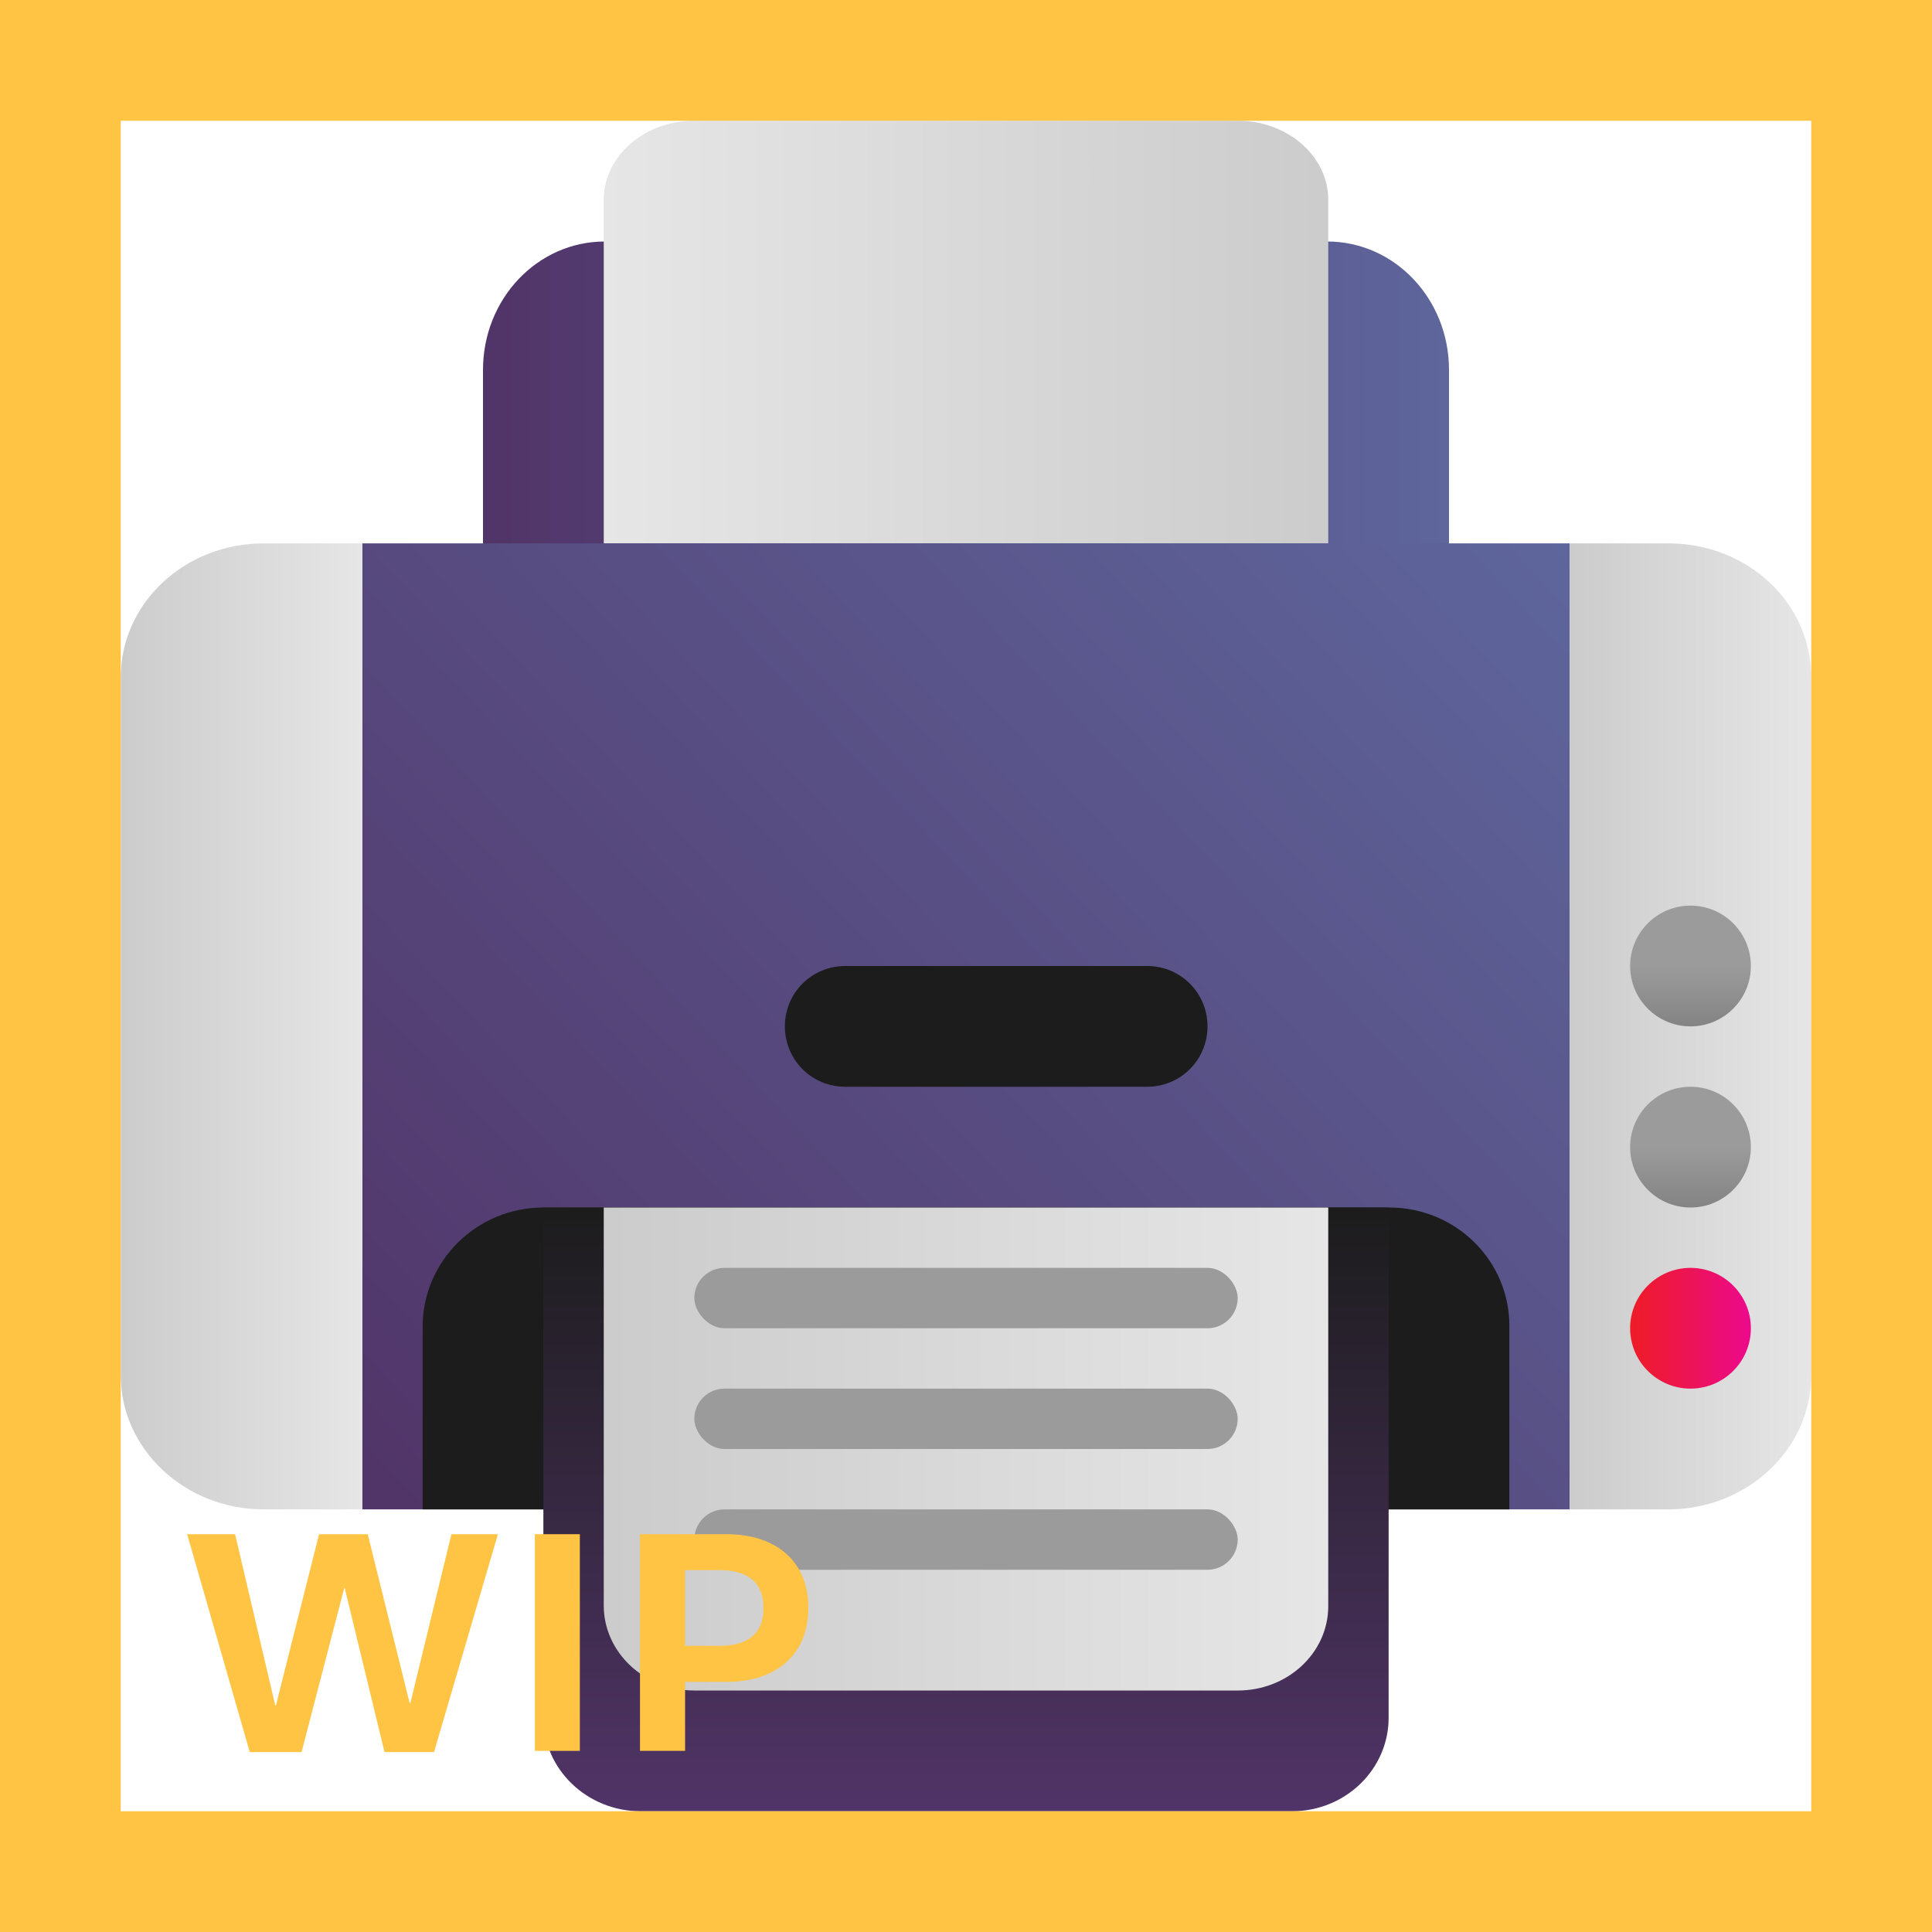 <svg width="32" height="32" viewBox="0 0 32 32" fill="none" xmlns="http://www.w3.org/2000/svg">
<path d="M10.018 14H21.982C23.099 14 24 13.05 24 11.873V6.127C24 4.95 23.099 4 21.982 4H10.018C8.901 4 8 4.95 8 6.127V11.862C8 13.05 8.901 14 10.018 14Z" fill="url(#paint0_linear_18_19569)"/>
<path d="M11.495 2H20.505C21.327 2 22 2.588 22 3.307V9H10V3.307C10 2.588 10.673 2 11.495 2Z" fill="url(#paint1_linear_18_19569)"/>
<path d="M26 9H6V25H26V9Z" fill="url(#paint2_linear_18_19569)"/>
<path d="M6 9H4.367C3.063 9 2 9.987 2 11.22V22.78C2 24.003 3.063 25 4.367 25H6V9V9Z" fill="url(#paint3_linear_18_19569)"/>
<path d="M27.633 9H26V25H27.633C28.937 25 30 24.003 30 22.78V11.22C30 9.987 28.948 9 27.633 9Z" fill="url(#paint4_linear_18_19569)"/>
<path d="M23.009 20H9.001C7.895 20 7 20.885 7 21.979V25H25V21.979C25.01 20.885 24.115 20 23.009 20Z" fill="#1C1C1C"/>
<path d="M21.399 30H10.611C9.724 30 9 29.304 9 28.451L9 20H23V28.451C23 29.304 22.286 30 21.399 30Z" fill="url(#paint5_linear_18_19569)"/>
<path d="M20.505 28H11.495C10.673 28 10 27.367 10 26.593V20H22V26.603C22 27.377 21.327 28 20.505 28Z" fill="url(#paint6_linear_18_19569)"/>
<rect x="11.5" y="25" width="9" height="1" rx="0.5" fill="#9B9B9B"/>
<rect x="11.5" y="23" width="9" height="1" rx="0.5" fill="#9B9B9B"/>
<rect x="11.5" y="21" width="9" height="1" rx="0.5" fill="#9B9B9B"/>
<path d="M19 16H14C13.445 16 13 16.445 13 17C13 17.555 13.445 18 14 18H19C19.555 18 20 17.555 20 17C20 16.445 19.555 16 19 16Z" fill="#1C1C1C"/>
<path d="M28 17C28.552 17 29 16.552 29 16C29 15.448 28.552 15 28 15C27.448 15 27 15.448 27 16C27 16.552 27.448 17 28 17Z" fill="url(#paint7_linear_18_19569)"/>
<path d="M28 20C28.552 20 29 19.552 29 19C29 18.448 28.552 18 28 18C27.448 18 27 18.448 27 19C27 19.552 27.448 20 28 20Z" fill="url(#paint8_linear_18_19569)"/>
<path d="M28 23C28.552 23 29 22.552 29 22C29 21.448 28.552 21 28 21C27.448 21 27 21.448 27 22C27 22.552 27.448 23 28 23Z" fill="url(#paint9_linear_18_19569)"/>
<path d="M4.995 29.02H4.137L3.1 25.411H3.894L4.559 28.247H4.57L5.285 25.411H6.091L6.785 28.209H6.797L7.477 25.411H8.247L7.189 29.02H6.369L5.71 26.305H5.701L4.995 29.02Z" fill="#FFC444"/>
<path d="M9.604 29H8.859V25.411H9.604V29Z" fill="#FFC444"/>
<path d="M10.6 29V25.411H12.032C12.306 25.411 12.544 25.459 12.747 25.555C12.952 25.65 13.11 25.79 13.222 25.974C13.333 26.157 13.389 26.377 13.389 26.633C13.389 26.889 13.333 27.108 13.222 27.292C13.11 27.476 12.952 27.616 12.747 27.714C12.544 27.81 12.306 27.857 12.032 27.857H11.347V29H10.6ZM11.918 27.26C12.152 27.26 12.332 27.209 12.457 27.107C12.582 27.004 12.645 26.846 12.645 26.633C12.645 26.42 12.582 26.263 12.457 26.161C12.332 26.058 12.152 26.006 11.918 26.006H11.347V27.26H11.918Z" fill="#FFC444"/>
<path d="M0 0V-2H-2V0H0ZM32 0H34V-2H32V0ZM32 32V34H34V32H32ZM0 32H-2V34H0V32ZM0 2H32V-2H0V2ZM30 0V32H34V0H30ZM32 30H0V34H32V30ZM2 32V0H-2V32H2Z" fill="#FFC444"/>
<defs>
<linearGradient id="paint0_linear_18_19569" x1="24.007" y1="9.001" x2="7.995" y2="9.001" gradientUnits="userSpaceOnUse">
<stop stop-color="#5E669C"/>
<stop offset="1" stop-color="#513468"/>
</linearGradient>
<linearGradient id="paint1_linear_18_19569" x1="22" y1="5.502" x2="10.002" y2="5.502" gradientUnits="userSpaceOnUse">
<stop offset="0.006" stop-color="#CCCCCC"/>
<stop offset="1" stop-color="#E6E6E6"/>
</linearGradient>
<linearGradient id="paint2_linear_18_19569" x1="24.745" y1="7.659" x2="6.113" y2="25.111" gradientUnits="userSpaceOnUse">
<stop stop-color="#5E669C"/>
<stop offset="1" stop-color="#513468"/>
</linearGradient>
<linearGradient id="paint3_linear_18_19569" x1="2" y1="16.996" x2="6.003" y2="16.996" gradientUnits="userSpaceOnUse">
<stop offset="0.006" stop-color="#CCCCCC"/>
<stop offset="1" stop-color="#E6E6E6"/>
</linearGradient>
<linearGradient id="paint4_linear_18_19569" x1="25.999" y1="16.996" x2="30.002" y2="16.996" gradientUnits="userSpaceOnUse">
<stop offset="0.006" stop-color="#CCCCCC"/>
<stop offset="1" stop-color="#E6E6E6"/>
</linearGradient>
<linearGradient id="paint5_linear_18_19569" x1="9.5" y1="30" x2="9.5" y2="20" gradientUnits="userSpaceOnUse">
<stop stop-color="#513468"/>
<stop offset="1" stop-color="#1C1C1C"/>
</linearGradient>
<linearGradient id="paint6_linear_18_19569" x1="10.002" y1="24.001" x2="22" y2="24.001" gradientUnits="userSpaceOnUse">
<stop offset="0.006" stop-color="#CCCCCC"/>
<stop offset="1" stop-color="#E6E6E6"/>
</linearGradient>
<linearGradient id="paint7_linear_18_19569" x1="28" y1="16" x2="28" y2="18.393" gradientUnits="userSpaceOnUse">
<stop stop-color="#9B9B9B"/>
<stop offset="1" stop-color="#636363"/>
</linearGradient>
<linearGradient id="paint8_linear_18_19569" x1="28" y1="19" x2="28" y2="21.393" gradientUnits="userSpaceOnUse">
<stop stop-color="#9B9B9B"/>
<stop offset="1" stop-color="#636363"/>
</linearGradient>
<linearGradient id="paint9_linear_18_19569" x1="27" y1="22.005" x2="28.989" y2="22.005" gradientUnits="userSpaceOnUse">
<stop stop-color="#ED1C26"/>
<stop offset="0.456" stop-color="#ED1452"/>
<stop offset="1" stop-color="#EC098C"/>
</linearGradient>
</defs>
</svg>
